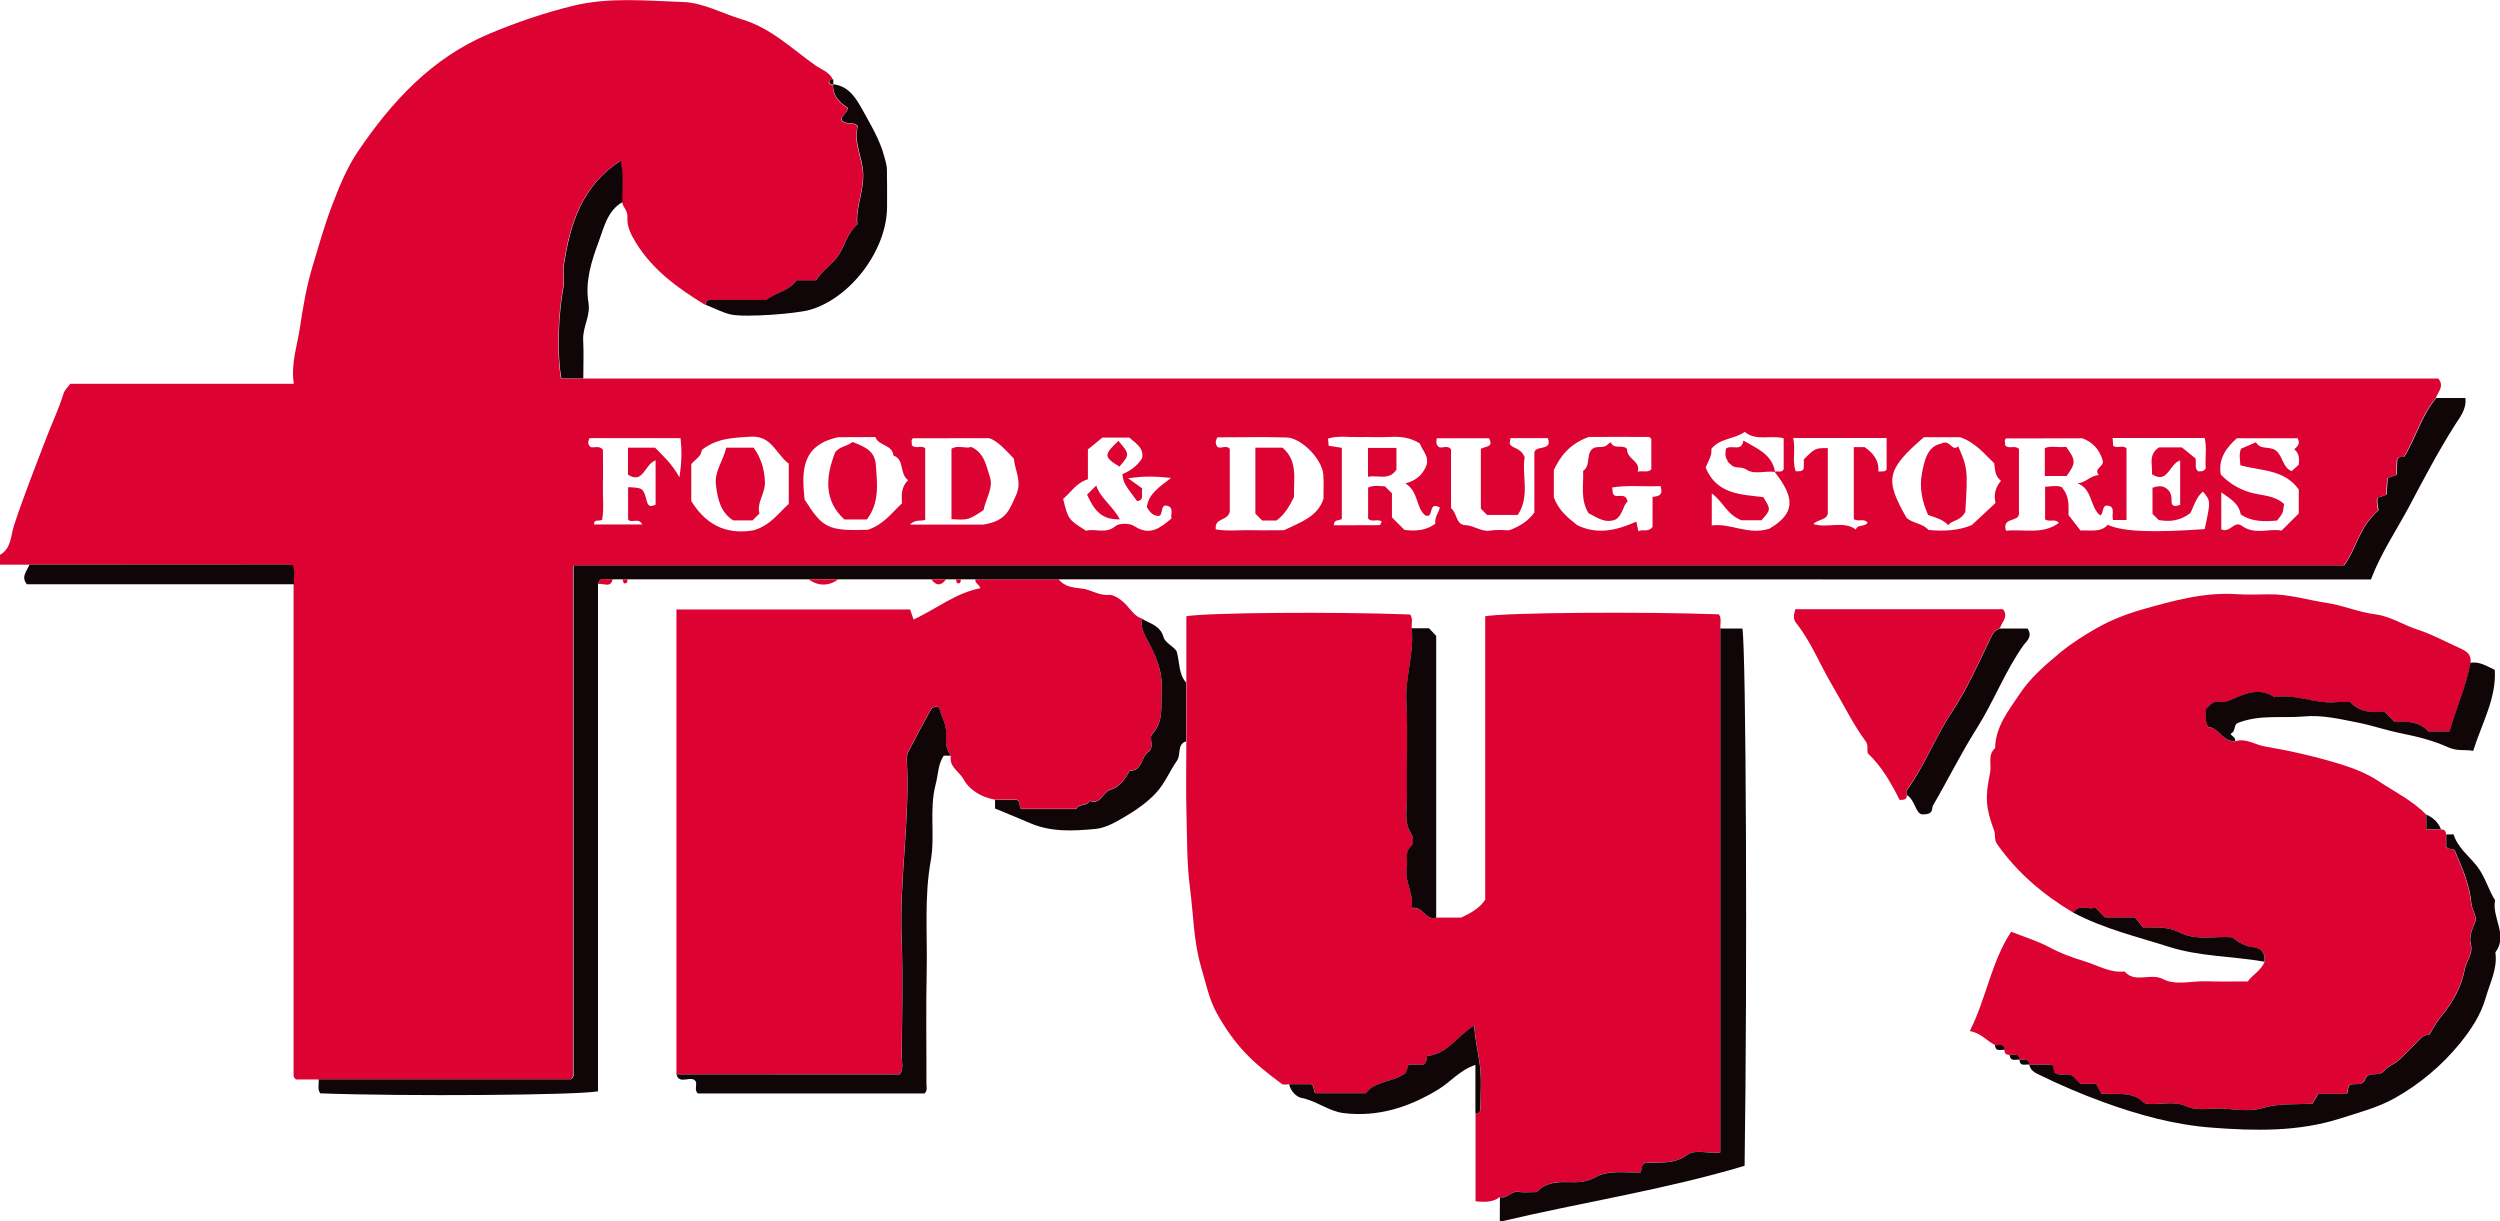 <?xml version="1.0" encoding="utf-8"?>
<!-- Generator: Adobe Illustrator 23.0.1, SVG Export Plug-In . SVG Version: 6.00 Build 0)  -->
<svg version="1.1" id="Layer_1" xmlns="http://www.w3.org/2000/svg" xmlns:xlink="http://www.w3.org/1999/xlink" x="0px" y="0px"
	 viewBox="0 0 183.61 89.71" style="enable-background:new 0 0 183.61 89.71;" xml:space="preserve">
<style type="text/css">
	.st0{fill:#DC0232;}
	.st1{fill:#100607;}
</style>
<g>
	<path class="st0" d="M2.16,41.47c-0.72,0-1.44,0-2.16,0c0-0.24,0-0.48,0-0.72c0.84-0.47,0.79-1.44,1.03-2.16
		c0.73-2.22,1.59-4.38,2.42-6.55c0.4-1.03,0.88-2.04,1.2-3.09c0.1-0.32,0.3-0.48,0.51-0.76c5.4,0,10.84,0,16.42,0
		c-0.23-1.45,0.25-2.79,0.45-4.14c0.22-1.47,0.47-2.97,0.91-4.44c0.45-1.49,0.87-3,1.42-4.45c0.53-1.39,1.1-2.82,1.93-4.04
		c2.48-3.66,5.42-6.86,9.62-8.63c2-0.84,4.04-1.54,6.16-2.06c2.69-0.66,5.42-0.37,8.12-0.28c1.45,0.05,2.86,0.84,4.29,1.27
		c2.16,0.64,3.68,2.17,5.42,3.39c0.43,0.3,1.03,0.48,1.27,1.04c-0.1,0.04-0.27,0.06-0.29,0.12c-0.05,0.22,0.11,0.25,0.29,0.24
		c-0.04,0.85,0.51,1.36,1.09,1.74c-0.05,0.45-0.74,0.68-0.35,1c0.43,0.24,0.75-0.01,1.08,0.33c-0.36,1.17,0.34,2.28,0.39,3.5
		c0.04,1.3-0.57,2.48-0.43,3.72c-0.78,0.64-0.91,1.61-1.43,2.33c-0.46,0.65-1.19,1.07-1.61,1.78c-0.48,0-0.95,0-1.45,0
		c-0.54,0.79-1.53,0.91-2.24,1.44c-1.32,0-2.63,0-3.94,0c-0.24,0-0.49,0.01-0.46,0.36c-2-1.22-3.89-2.57-5.13-4.61
		c-0.34-0.55-0.67-1.19-0.61-1.86c0.04-0.47-0.33-0.71-0.39-1.09c-0.06-0.96,0.11-1.95-0.13-3.04c-2.9,1.88-3.7,4.68-4.17,7.63
		c-0.08,0.52,0.07,1.09-0.03,1.61c-0.38,2.1-0.48,5-0.16,6.75c0.54,0,1.07,0,1.61,0c45.43,0,90.86,0,136.27,0
		c0.47,0.58-0.03,0.98-0.19,1.44c-1.08,1.28-1.49,2.92-2.35,4.32c-0.16,0.02-0.36-0.08-0.51,0.19c-0.02,0.35-0.03,0.75-0.05,1.13
		c-0.26,0.09-0.46,0.17-0.66,0.24c-0.02,0.44-0.05,0.84-0.07,1.22c-0.27,0.09-0.48,0.17-0.67,0.23c-0.07,0.44,0.09,0.87,0.07,0.92
		c-1.45,1.25-1.6,2.85-2.54,4.06c-43.29,0-86.63,0-130.03,0c0,12.53,0,25,0,37.46c0,0.05-0.03,0.11-0.06,0.15
		c-0.03,0.05-0.08,0.08-0.13,0.12c-6.18,0-12.35,0-18.53,0c-0.54,0-1.08,0-1.63,0c-0.03-0.04-0.08-0.08-0.11-0.13
		c-0.03-0.05-0.06-0.1-0.06-0.15c0-12.03,0-24.05,0-36.08c-0.06-0.46,0.12-0.94-0.12-1.44C15.04,41.47,8.6,41.47,2.16,41.47z
		 M130.34,34.66c0.19-0.12,0.47,0.11,0.66-0.18c0-0.74,0-1.5,0-2.29c-0.97-0.26-2.03,0.23-2.86-0.47c-0.78,0.55-1.82,0.45-2.45,1.25
		c0.06,0.51-0.26,0.93-0.42,1.37c0.81,1.98,2.6,1.97,4.23,2.17c0.57,0.91,0.57,0.91-0.13,1.7c-0.61,0-1.21,0-1.47,0
		c-1.1-0.43-1.33-1.36-2.18-1.97c0,0.88,0,1.56,0,2.35c1.39-0.19,2.68,0.74,4.23,0.24C131.9,37.68,131.81,36.54,130.34,34.66z
		 M155.19,38.19c-0.1-0.42,0.09-0.74-0.14-0.97c-0.74-0.35-0.49,0.43-0.79,0.64c-0.79-0.6-0.54-1.94-1.69-2.37
		c0.6-0.01,0.9-0.54,1.57-0.6c-0.4-0.52,0.42-0.6,0.29-1.06c-0.24-0.91-0.87-1.42-1.5-1.64c-2.01,0-3.8,0-5.59,0.01
		c-0.03,0-0.07,0.09-0.1,0.13c0.01,0.12,0.02,0.23,0.03,0.38c0.26,0.3,0.7-0.04,1.01,0.26c0,1.57,0,3.17,0,4.77
		c-0.02,0.63-1.28,0.21-0.95,1.24c1.31-0.14,2.67,0.31,3.88-0.57c-0.26-0.36-0.69-0.03-1.01-0.27c0-0.79,0-1.59,0-2.39
		c0.48-0.03,0.89-0.12,1.22,0.03c0.64,0.71,0.48,1.56,0.5,2.05c0.41,0.53,0.67,0.86,0.88,1.13c0.79-0.03,1.52,0.15,2-0.42
		c1.09,0.51,3.24,0.59,7.12,0.32c0.45-2.07,0.45-2.07-0.13-2.76c-0.54,0.46-0.68,1.16-0.93,1.59c-0.81,0.61-1.59,0.63-2.32,0.5
		c-0.2-0.2-0.33-0.33-0.45-0.45c0-0.65,0-1.29,0-1.92c0.38-0.12,0.69-0.19,1.02,0.05c0.33,0.25,0.39,0.55,0.38,0.93
		c-0.01,0.46,0.31,0.38,0.63,0.28c0-1.05,0-2.09,0-3.27c-0.81,0.27-0.91,1.77-2.07,1.02c0.06-0.66-0.3-1.42,0.51-1.97
		c0.59,0,1.23,0,1.69,0c0.44,0.35,0.76,0.62,1,0.81c0.08,0.39-0.11,0.72,0.2,0.95c0.16-0.03,0.36,0.08,0.55-0.23
		c-0.07-0.69,0.1-1.5-0.08-2.22c-2.33,0-4.53,0-6.76,0c0.02,0.23,0.03,0.4,0.04,0.58c0.32,0.21,0.75-0.1,0.98,0.19
		c0,1.77,0,3.49,0,5.25C155.85,38.19,155.57,38.19,155.19,38.19z M103.22,35.5c0.8-0.2,1.23-0.64,1.49-1.19
		c0.35-0.74-0.26-1.21-0.43-1.74c-0.69-0.44-1.42-0.52-2.18-0.48c-0.77,0.04-1.55-0.01-2.33,0.01c-0.74,0.02-1.5-0.12-2.23,0.11
		c0.02,0.23,0.03,0.34,0.04,0.53c0.31,0.05,0.64,0.1,0.97,0.15c0,1.79,0,3.55,0,5.22c-0.25,0.18-0.56-0.02-0.59,0.47
		c1.13,0,2.25,0,3.37-0.01c0.05,0,0.09-0.15,0.15-0.27c-0.31-0.23-0.74,0.1-1-0.22c0-0.76,0-1.52,0-2.27
		c0.43-0.2,0.84-0.1,1.24-0.09c0.17,0.17,0.34,0.34,0.51,0.51c0,0.59,0,1.19,0,1.77c0.31,0.31,0.6,0.6,0.92,0.92
		c0.78,0.09,1.57,0.07,2.27-0.46c-0.08-0.46,0.27-0.86,0.33-1.19c-0.92-0.49-0.39,0.82-1.06,0.59
		C103.96,37.29,104.22,36.13,103.22,35.5z M97.2,36.64c0-0.59,0.03-1.19-0.01-1.78c-0.08-1.13-1.59-2.7-2.71-2.73
		c-1.72-0.05-3.43-0.01-5.07-0.01c-0.16,0.29-0.16,0.45,0,0.7c0.22,0.18,0.65-0.17,0.91,0.15c0,1.6,0,3.2,0,4.59
		c-0.16,0.75-1.13,0.43-1.03,1.32c0.84,0.15,1.72,0.04,2.59,0.06c0.89,0.02,1.78,0,2.43,0C95.58,38.33,96.77,37.94,97.2,36.64z
		 M83.88,33.66c0.16-0.81-0.51-1.11-0.93-1.52c-0.74,0-1.46,0-1.99,0c-0.43,0.36-0.76,0.62-1.06,0.87c0,0.77,0,1.48,0,2.19
		c-0.85,0.25-1.26,0.98-1.82,1.44c0.38,1.52,0.38,1.52,1.69,2.34c0.66-0.19,1.43,0.27,2.16-0.34c0.28-0.24,1.05-0.22,1.38,0
		c1.17,0.77,1.92,0.1,2.73-0.56c-0.07-0.31,0.12-0.62-0.12-0.85c-0.82-0.46-0.4,0.74-0.89,0.66c-0.45-0.04-0.61-0.36-0.8-0.64
		c0.11-0.96,0.87-1.45,1.78-2.15c-1.17-0.12-2.01-0.15-3.15,0.03c0.51,0.37,0.8,0.57,1.04,0.75c-0.12,0.39,0.19,0.86-0.39,0.92
		c-0.97-1.3-0.97-1.3-1.08-1.98C83.04,34.58,83.53,34.2,83.88,33.66z M66.82,38.53c2.15,0,4.11,0,5.38,0
		c1.77-0.26,1.95-1.18,2.39-2.08c0.52-1.08-0.05-1.86-0.13-2.77c-0.6-0.62-1.17-1.29-1.81-1.5c-2.01,0-3.8,0-5.59,0.01
		c-0.04,0-0.07,0.09-0.11,0.13c0.01,0.12,0.01,0.23,0.02,0.38c0.26,0.3,0.69-0.03,0.98,0.22c0,1.77,0,3.53,0,5.26
		C67.6,38.31,67.28,38.1,66.82,38.53z M114.12,36.52c0.37,1.02,1.08,1.53,1.72,2.05c1.51,0.74,2.95,0.36,4.34-0.26
		c0.05,0.25,0.09,0.41,0.15,0.71c0.33-0.2,0.69,0.12,1.04-0.32c0-0.69,0-1.45,0-2.2c0.41-0.07,0.81-0.08,0.59-0.8
		c-1.14,0.06-2.34-0.09-3.55,0.1c0.02,0.25,0.04,0.37,0.04,0.42c0.12,0.28,0.32,0.2,0.49,0.2c0.23,0.01,0.48-0.06,0.6,0.4
		c-0.35,0.32-0.35,0.96-0.85,1.32c-0.8,0.35-1.41-0.15-2.02-0.45c-0.62-1-0.35-2.07-0.4-3.11c0.5-0.34,0.28-0.95,0.52-1.41
		c0.3-0.57,0.91-0.16,1.25-0.5c0.07-0.07,0.17-0.12,0.26-0.19c0.23,0.58,0.9,0.12,1.2,0.5c-0.03,0.76,1.02,0.87,0.78,1.66
		c0.41-0.09,0.73,0.1,1-0.17c0-0.74,0-1.51,0-2.24c-0.08-0.07-0.12-0.13-0.17-0.14c-1.56-0.01-3.11,0-4.42,0
		c-1.36,0.49-2.07,1.36-2.57,2.43C114.12,35.2,114.12,35.86,114.12,36.52z M143.96,32.11c-0.75,0-1.7,0-2.66,0
		c-2.8,2.42-2.87,3.12-1.27,5.93c0.47,0.41,1.18,0.39,1.6,0.88c1.18,0.12,2.31,0.03,3.19-0.36c0.68-0.63,1.21-1.12,1.74-1.62
		c-0.15-0.62,0-1.16,0.4-1.63c-0.48-0.37-0.42-0.86-0.5-1.29C145.73,33.33,145.12,32.52,143.96,32.11z M50.77,36.8
		c1.24,2.02,2.91,2.45,4.61,2.14c1.28-0.4,1.85-1.33,2.55-1.93c0-1.08,0-2.03,0-2.96c-0.93-0.68-1.24-2.07-2.79-1.98
		c-1.28,0.08-2.51,0.11-3.6,0.98c-0.01,0.44-0.46,0.68-0.77,1.03C50.77,35.02,50.77,35.98,50.77,36.8z M61.56,32.11
		c-2.73,0.59-2.68,2.52-2.47,4.57c1.34,2.13,1.74,2.32,4.65,2.23c1.16-0.39,1.74-1.23,2.51-1.95c-0.05-0.59-0.06-1.22,0.45-1.69
		c-0.68-0.51-0.24-1.52-1.08-1.81c-0.09-0.83-1.11-0.71-1.33-1.36C63.35,32.11,62.45,32.11,61.56,32.11z M111.98,33.58
		c-0.24,1.28,0.42,2.86-0.51,4.24c-0.77,0-1.54,0-2.25,0c-0.17-0.17-0.3-0.3-0.46-0.46c0-1.45,0-2.93,0-4.39
		c0.3-0.21,0.97-0.09,0.6-0.78c-1.28,0-2.56,0-3.84,0c-0.02,0.25-0.09,0.43,0.15,0.63c0.21,0.16,0.65-0.18,0.9,0.19
		c0,1.44,0,2.88,0,4.32c0.46,0.33,0.33,1.22,1.06,1.24c0.64,0.02,1.15,0.51,1.83,0.4c0.52-0.09,1.07-0.02,1.37-0.02
		c0.87-0.32,1.43-0.72,1.86-1.31c0-1.42,0-2.86,0-4.29c-0.08-0.75,1.38-0.13,0.99-1.17c-0.91,0-1.84,0-2.75,0
		c-0.02,0.18-0.04,0.3-0.05,0.41C111.08,32.98,111.65,32.83,111.98,33.58z M163.14,36.16c0,1.13,0,1.94,0,2.72
		c0.63,0.3,0.96-0.67,1.5-0.27c0.98,0.72,2.03,0.17,2.93,0.36c0.5-0.5,0.88-0.88,1.26-1.26c0-0.6,0-1.2,0-1.76
		c-1.07-1.5-2.8-1.36-4.29-1.78c-0.02-0.43-0.12-0.84,0.06-1.22c0.37-0.16,0.73-0.31,1.09-0.47c0.33,0.63,1.07,0.21,1.54,0.68
		c0.45,0.45,0.45,1.2,1.08,1.44c0.19-0.17,0.36-0.33,0.52-0.47c0.05-0.45,0.04-0.84-0.33-1.13c0.22-0.21,0.47-0.4,0.25-0.81
		c-1.44,0-2.92,0-4.47,0c-0.73,0.66-1.38,1.46-1.18,2.66c0.59,0.61,1.26,1.04,2.14,1.31c0.83,0.25,1.81,0.19,2.51,0.86
		c-0.08,0.67-0.08,0.67-0.51,1.21c-0.93,0.08-1.85,0.11-2.67-0.45C164.45,37.06,163.95,36.71,163.14,36.16z M48.11,32.88
		c0.56,0.59,1.2,1.11,1.79,2.18c0.19-1.26,0.17-2.1,0.08-2.88c-2.32,0-4.52,0-6.68,0c-0.15,0.29-0.12,0.5,0.09,0.66
		c0.28,0.06,0.6-0.13,0.89,0.18c0,0.84,0.02,1.73,0,2.62c-0.02,0.87,0.09,1.75-0.06,2.55c-0.3,0.1-0.61-0.07-0.59,0.33
		c1.18,0,2.34,0,3.54,0c-0.26-0.55-0.84-0.04-1.04-0.38c0-0.84,0-1.6,0-2.36c1.1,0.05,1.11,0.05,1.38,1.05
		c0.11,0.43,0.35,0.36,0.64,0.24c0-1.06,0-2.1,0-3.26c-0.81,0.27-0.9,1.79-2.03,1.05c0-0.65,0-1.29,0-1.98
		C46.81,32.88,47.45,32.88,48.11,32.88z M134.24,37.72c-0.11,0.51-0.73,0.4-1.06,0.77c1.08,0.33,2.19-0.28,3.12,0.4
		c0.13-0.41,0.66-0.16,0.86-0.5c-0.26-0.36-0.69-0.03-1.01-0.27c0-1.74,0-3.5,0-5.28c0.3,0,0.54,0,0.8,0c0.6,0.42,1.08,0.97,1,1.79
		c0.31-0.02,0.5,0.04,0.61-0.15c0-0.77,0-1.53,0-2.31c-2.28,0-4.52,0-6.86,0c0.19,0.86-0.09,1.68,0.18,2.44
		c0.29,0.01,0.47,0.02,0.58-0.16c0.01-0.05,0.02-0.11,0.02-0.17c0-0.18,0-0.36,0-0.54c0.83-0.83,0.83-0.83,1.76-0.83
		C134.24,34.52,134.24,36.12,134.24,37.72z"/>
	<path class="st0" d="M105.48,67.39c0.66,0,1.32,0,1.84,0c0.73-0.35,1.34-0.68,1.76-1.31c0-6.92,0-13.87,0-20.82
		c1.5-0.27,11.53-0.35,17.16-0.14c0.23,0.32,0.07,0.68,0.12,1.03c0,12.84,0,25.67,0,38.47c-0.93,0.15-1.81-0.25-2.43,0.19
		c-0.96,0.69-1.97,0.54-3,0.58c-0.1,0-0.2,0.09-0.29,0.14c-0.04,0.17-0.07,0.33-0.12,0.56c-1.15,0.06-2.36-0.21-3.4,0.39
		c-0.66,0.38-1.33,0.36-2.01,0.33c-0.83-0.03-1.61,0.06-2.24,0.73c-0.46,0-0.94,0.04-1.41-0.01c-0.5-0.06-0.78,0.55-1.29,0.37
		c-0.48,0.39-1.04,0.4-1.8,0.33c0-2.13,0-4.29,0-6.45c0.23,0.04,0.35-0.1,0.35-0.28c0.01-1.08,0.11-2.17-0.02-3.23
		c-0.12-0.98-0.38-1.96-0.41-2.96c-1.26,0.74-1.94,2.12-3.47,2.24c-0.07,0.24,0.01,0.51-0.29,0.64c-0.33,0-0.68,0-1.07,0
		c-0.07,0.21-0.15,0.41-0.21,0.61c-0.91,0.68-2.22,0.55-2.93,1.49c-1.28,0-2.52,0-3.72,0c-0.16-0.24-0.03-0.53-0.3-0.66
		c-0.53,0-1.07,0-1.61,0c-0.18,0-0.41,0.07-0.53-0.01c-2.24-1.64-3.46-2.84-4.77-5.16c-0.59-1.04-0.83-2.28-1.18-3.45
		c-0.55-1.89-0.56-3.85-0.81-5.78c-0.24-1.82-0.21-3.61-0.26-5.42c-0.05-1.79-0.01-3.58-0.01-5.38c0-1.44,0-2.88,0-4.32
		c0-1.62,0-3.24,0-4.85c1.51-0.27,10.98-0.34,16.44-0.13c0.23,0.32,0.07,0.68,0.12,1.03c0.19,1.82-0.49,3.57-0.39,5.41
		c0.13,2.32,0.01,4.66,0.04,6.98c0.01,0.91-0.25,1.86,0.33,2.73c0.14,0.21,0.15,0.72,0,0.86c-0.55,0.5-0.24,1.11-0.34,1.67
		c-0.18,1.01,0.55,1.85,0.35,2.9C104.54,66.52,104.69,67.66,105.48,67.39z"/>
	<path class="st0" d="M146.52,76.75c-0.61-0.3-1.03-0.89-1.85-1.02c1.23-2.45,1.57-5.08,3.04-7.3c0.98,0.39,1.94,0.68,2.8,1.14
		c0.84,0.45,1.72,0.77,2.61,1.04c0.96,0.29,1.86,0.86,2.92,0.74c0.78,0.9,1.88,0.07,2.82,0.56c0.92,0.48,2.09,0.13,3.15,0.16
		c1.01,0.03,2.03,0.01,3.07,0.01c0.37-0.5,0.99-0.81,1.24-1.44c0.08-0.64-0.24-1.01-0.84-1.07c-0.6-0.06-1.06-0.35-1.51-0.72
		c-1.3-0.12-2.67,0.27-3.93-0.38c-0.82-0.43-1.68-0.34-2.64-0.35c-0.17-0.22-0.4-0.49-0.59-0.73c-0.79,0-1.5,0-2.19,0
		c-0.22-0.22-0.43-0.43-0.73-0.73c-0.47,0.23-1.15-0.35-1.6,0.38c-2.21-1.31-4.12-2.93-5.61-5.04c-0.24-0.34-0.1-0.66-0.22-0.99
		c-0.65-1.74-0.66-2.5-0.3-4.25c0.12-0.61-0.2-1.3,0.37-1.82c0.03-1.57,0.96-2.71,1.78-3.94c0.82-1.24,1.88-2.14,3.01-3.08
		c0.85-0.7,1.76-1.27,2.69-1.8c1.05-0.6,2.21-1.04,3.37-1.37c2.25-0.64,4.52-1.27,6.91-1.11c0.77,0.05,1.56,0.02,2.33,0.01
		c1.45-0.03,2.81,0.41,4.21,0.62c1.25,0.18,2.39,0.7,3.63,0.85c1.09,0.14,2.06,0.79,3.12,1.13c1.01,0.32,2.02,0.88,3.03,1.33
		c0.55,0.25,0.91,0.46,0.84,1.11c-0.33,1.75-1.06,3.37-1.54,5.04c-0.58,0-1.05,0-1.53,0c-0.7-0.76-1.63-0.75-2.51-0.71
		c-0.26-0.26-0.47-0.47-0.75-0.75c-0.86,0.1-1.78,0.08-2.49-0.7c-0.35,0-0.71-0.03-1.06,0.01c-1.53,0.15-2.97-0.63-4.51-0.37
		c-1.19-0.77-2.26-0.21-3.35,0.26c-0.2,0.09-0.46,0.12-0.67,0.08c-0.51-0.09-0.74,0.27-1.03,0.55c0.05,0.4-0.12,0.82,0.18,1.31
		c0.77,0.01,1.05,1.1,1.98,1.03c0.78-0.25,1.44,0.26,2.16,0.38c1.97,0.34,3.91,0.78,5.83,1.39c0.91,0.29,1.8,0.68,2.53,1.16
		c1.19,0.79,2.5,1.43,3.51,2.47c0,0.33,0,0.66,0,1.08c0.42,0,0.75,0,1.08,0c0.25-0.01,0.37,0.11,0.36,0.36c0,0.3,0,0.6,0,0.89
		c0.13,0.26,0.43,0.13,0.61,0.26c0.56,1.29,1.11,2.55,1.25,3.99c0.04,0.38,0.42,0.87,0.27,1.28c-0.19,0.55-0.48,1.08-0.32,1.65
		c0.19,0.7-0.32,1.2-0.44,1.82c-0.23,1.23-0.86,2.41-1.66,3.38c-0.38,0.46-0.66,0.93-0.93,1.43c-0.54,0.01-0.79,0.45-1.12,0.76
		c-0.39,0.37-0.74,0.78-1.15,1.13c-0.34,0.29-0.83,0.45-1.09,0.79c-0.38,0.48-1.12-0.05-1.38,0.62c-0.22,0.58-0.88,0.17-1.2,0.48
		c-0.04,0.19-0.07,0.36-0.12,0.58c-0.67,0-1.31,0-2.12,0c-0.14,0.24-0.32,0.55-0.42,0.71c-1.36,0.09-2.5-0.03-3.67,0.33
		c-0.88,0.27-1.9,0.11-2.86,0.04c-0.93-0.07-1.86,0.23-2.79-0.19c-0.88-0.4-1.87-0.07-2.81-0.16c-0.11-0.01-0.24-0.05-0.31-0.12
		c-0.8-0.8-1.83-0.56-3.07-0.62c-0.08-0.15-0.25-0.47-0.39-0.73c-0.48,0-0.83,0-1.14,0c-0.32-0.25-0.47-0.6-0.85-0.69
		c-0.34-0.04-0.71,0.1-1.05-0.12c-0.11-0.18,0.01-0.47-0.25-0.6c-0.53,0-1.07,0-1.61,0c-0.03-0.54-0.45-0.31-0.72-0.36
		c-0.03-0.54-0.45-0.31-0.72-0.36c-0.25,0.01-0.37-0.11-0.36-0.36C147.21,76.57,146.79,76.81,146.52,76.75z"/>
	<path class="st0" d="M49.68,78.91c0-11.37,0-22.74,0-34.15c5.76,0,11.44,0,17.16,0c0.06,0.16,0.13,0.37,0.26,0.74
		c1.65-0.77,3.1-1.95,4.9-2.3c-0.09-0.31-0.42-0.36-0.36-0.65c2.04,0,4.08,0,6.12,0c0.43,0.57,1.13,0.61,1.72,0.68
		c0.67,0.08,1.23,0.53,1.97,0.46c0.35-0.03,0.9,0.34,1.26,0.73c0.35,0.37,0.63,0.85,1.16,1.01c-0.13,0.68,0.22,1.22,0.51,1.76
		c0.6,1.12,1.02,2.27,0.94,3.57c-0.07,1.09,0.17,2.2-0.7,3.14c-0.27,0.29,0.2,0.97-0.28,1.3c-0.55,0.38-0.41,1.42-1.37,1.38
		c-0.3,0.6-0.79,1.23-1.34,1.37c-0.65,0.17-0.78,1.18-1.6,0.85c-0.19,0.43-0.82,0.18-0.98,0.6c-1.38,0-2.74,0-4.07,0
		c-0.15-0.24-0.03-0.53-0.29-0.67c-0.53,0-1.07,0-1.61,0c-1-0.17-1.88-0.7-2.32-1.51c-0.31-0.56-1.09-0.91-0.92-1.73
		c-0.36-0.43-0.4-0.94-0.36-1.47c0.07-0.81-0.38-1.45-0.52-2.08c-0.41-0.11-0.54,0.06-0.62,0.2c-0.56,1.02-1.12,2.05-1.65,3.09
		c-0.1,0.19-0.1,0.45-0.09,0.68c0.22,4.34-0.55,8.64-0.39,12.99c0.11,2.87,0.03,5.76,0.01,8.64c0,0.45,0.18,0.94-0.16,1.36
		C60.59,78.91,55.14,78.91,49.68,78.91z"/>
	<path class="st1" d="M77.76,42.55c-2.04,0-4.08,0-6.12,0c-0.36,0-0.72,0-1.08,0c-0.12,0-0.24,0-0.36,0c-0.24,0-0.48,0-0.72,0
		c-0.36,0-0.72,0-1.08,0c-2.28,0-4.56,0-6.84,0c-0.72,0-1.44,0-2.16,0c-4.44,0-8.88,0-13.32,0c-0.12,0-0.24,0-0.36,0
		c-0.24,0-0.48,0-0.72,0c-0.35,0.14-0.91-0.33-1.08,0.36c0,12.41,0,24.83,0,37.24c-1.48,0.29-14.2,0.38-20.4,0.15
		c-0.23-0.32-0.07-0.69-0.12-1.03c6.18,0,12.35,0,18.53,0c0.04-0.04,0.09-0.07,0.13-0.12c0.03-0.04,0.06-0.1,0.06-0.15
		c0-12.47,0-24.93,0-37.46c43.39,0,86.74,0,130.03,0c0.93-1.21,1.08-2.81,2.54-4.06c0.03-0.05-0.14-0.47-0.07-0.92
		c0.19-0.07,0.4-0.14,0.67-0.23c0.02-0.38,0.04-0.78,0.07-1.22c0.2-0.07,0.4-0.15,0.66-0.24c0.02-0.38,0.03-0.79,0.05-1.13
		c0.15-0.26,0.35-0.16,0.51-0.19c0.86-1.4,1.27-3.04,2.35-4.32c0.7,0,1.41,0,2.14,0c0.09,0.86-0.43,1.44-0.74,1.94
		c-1.23,1.94-2.3,3.96-3.37,5.99c-0.94,1.77-2.08,3.43-2.83,5.4C142.01,42.55,109.89,42.55,77.76,42.55z"/>
	<path class="st0" d="M140.04,58.39c0.03,0.36-0.22,0.35-0.52,0.36c-0.63-1.24-1.32-2.47-2.34-3.42c-0.08-0.32,0.06-0.6-0.16-0.89
		c-0.93-1.26-1.61-2.68-2.41-4.03c-0.92-1.54-1.57-3.23-2.69-4.65c-0.26-0.33-0.17-0.64-0.06-1.02c5.07,0,10.15,0,15.24,0
		c0.44,0.53-0.07,0.94-0.22,1.4c-0.42,0.13-0.56,0.44-0.75,0.83c-0.85,1.79-1.68,3.64-2.76,5.27c-1.23,1.87-2.02,3.98-3.33,5.78
		C139.99,58.12,140.04,58.27,140.04,58.39z"/>
	<path class="st1" d="M110.16,87.91c0.51,0.18,0.79-0.43,1.29-0.37c0.47,0.05,0.95,0.01,1.41,0.01c0.62-0.67,1.4-0.75,2.24-0.73
		c0.69,0.02,1.35,0.04,2.01-0.33c1.05-0.6,2.26-0.33,3.4-0.39c0.05-0.23,0.09-0.4,0.12-0.56c0.09-0.05,0.19-0.14,0.29-0.14
		c1.03-0.04,2.04,0.11,3-0.58c0.62-0.45,1.5-0.05,2.43-0.19c0-12.8,0-25.63,0-38.47c0.54,0,1.08,0,1.62,0
		c0.27,1.59,0.37,25.34,0.16,39.46c-5.85,1.76-11.91,2.67-17.98,4.11C110.16,89.08,110.16,88.5,110.16,87.91z"/>
	<path class="st1" d="M149.04,78.19c0.54,0,1.08,0,1.61,0c0.26,0.13,0.14,0.42,0.25,0.6c0.34,0.22,0.7,0.08,1.05,0.12
		c0.38,0.08,0.53,0.44,0.85,0.69c0.31,0,0.66,0,1.14,0c0.14,0.26,0.31,0.58,0.39,0.73c1.24,0.06,2.27-0.18,3.07,0.62
		c0.07,0.07,0.2,0.11,0.31,0.12c0.94,0.09,1.93-0.24,2.81,0.16c0.93,0.42,1.86,0.12,2.79,0.19c0.95,0.07,1.98,0.23,2.86-0.04
		c1.17-0.36,2.31-0.24,3.67-0.33c0.1-0.16,0.28-0.47,0.42-0.71c0.81,0,1.45,0,2.12,0c0.05-0.22,0.08-0.38,0.12-0.58
		c0.32-0.31,0.98,0.1,1.2-0.48c0.25-0.67,1-0.14,1.38-0.62c0.27-0.34,0.75-0.49,1.09-0.79c0.41-0.35,0.76-0.76,1.15-1.13
		c0.33-0.31,0.58-0.76,1.12-0.76c0.27-0.5,0.55-0.97,0.93-1.43c0.8-0.96,1.43-2.15,1.66-3.38c0.11-0.61,0.63-1.12,0.44-1.82
		c-0.16-0.58,0.12-1.11,0.32-1.65c0.15-0.41-0.24-0.9-0.27-1.28c-0.13-1.44-0.69-2.71-1.25-3.99c-0.18-0.13-0.48,0-0.61-0.26
		c0-0.29,0-0.59,0-0.89c0.18,0,0.36,0,0.54,0c0.3,0.97,1.12,1.58,1.71,2.32c0.62,0.79,0.83,1.72,1.34,2.52
		c-0.26,1.28,0.98,2.55,0.02,3.83c0.17,1.19-0.39,2.21-0.7,3.3c-0.36,1.28-1.08,2.36-1.88,3.35c-1.33,1.64-2.96,3.01-4.79,4.04
		c-1.24,0.7-2.67,1.07-4.04,1.51c-3.07,0.98-6.26,0.91-9.39,0.67c-2.73-0.2-5.4-0.93-8-1.88c-1.62-0.59-3.19-1.26-4.73-2.02
		C149.39,78.76,149.11,78.58,149.04,78.19z"/>
	<path class="st1" d="M49.68,78.91c5.46,0,10.91,0,16.39,0c0.33-0.41,0.15-0.91,0.16-1.36c0.02-2.88,0.1-5.76-0.01-8.64
		c-0.16-4.34,0.61-8.65,0.39-12.99c-0.01-0.23-0.01-0.49,0.09-0.68c0.53-1.04,1.09-2.07,1.65-3.09c0.08-0.14,0.21-0.3,0.62-0.2
		c0.14,0.63,0.59,1.27,0.52,2.08c-0.04,0.53-0.01,1.04,0.36,1.47c-0.18,0-0.36,0-0.54,0c-0.43,0.64-0.4,1.4-0.59,2.1
		c-0.49,1.87-0.03,3.78-0.36,5.6c-0.49,2.71-0.24,5.42-0.3,8.13c-0.06,2.75-0.01,5.51-0.02,8.27c0,0.22,0.1,0.48-0.14,0.71
		c-5.52,0-11.08,0-16.64,0c-0.28-0.24-0.07-0.56-0.15-0.86C50.8,78.89,49.91,79.74,49.68,78.91z"/>
	<path class="st1" d="M105.48,67.39c-0.79,0.27-0.94-0.87-1.81-0.7c0.2-1.04-0.53-1.89-0.35-2.9c0.1-0.55-0.22-1.16,0.34-1.67
		c0.15-0.13,0.14-0.65,0-0.86c-0.58-0.87-0.31-1.82-0.33-2.73c-0.04-2.33,0.08-4.66-0.04-6.98c-0.1-1.83,0.59-3.58,0.39-5.41
		c0.42,0,0.83,0,1.27,0c0.16,0.17,0.32,0.34,0.53,0.56C105.48,53.57,105.48,60.48,105.48,67.39z"/>
	<path class="st1" d="M51.84,22.39c-0.03-0.35,0.22-0.36,0.46-0.36c1.31,0,2.62,0,3.94,0c0.71-0.53,1.7-0.65,2.24-1.44
		c0.5,0,0.97,0,1.45,0c0.42-0.7,1.15-1.13,1.61-1.78c0.51-0.72,0.65-1.68,1.43-2.33c-0.13-1.24,0.48-2.41,0.43-3.72
		c-0.04-1.22-0.74-2.34-0.39-3.5c-0.33-0.34-0.65-0.09-1.08-0.33c-0.38-0.32,0.3-0.55,0.35-1c-0.59-0.39-1.14-0.89-1.09-1.74
		c1.14,0.12,1.67,1.01,2.14,1.85c0.61,1.11,1.28,2.2,1.62,3.47c0.09,0.33,0.19,0.65,0.19,0.99c0.02,0.9,0.01,1.8,0.01,2.7
		c-0.01,3.16-2.67,6.7-5.68,7.56c-1,0.28-4.7,0.57-5.78,0.34C53.06,22.96,52.46,22.63,51.84,22.39z"/>
	<path class="st1" d="M73.08,58.75c0.54,0,1.08,0,1.61,0c0.26,0.14,0.14,0.43,0.29,0.67c1.33,0,2.7,0,4.07,0
		c0.16-0.42,0.79-0.17,0.98-0.6c0.83,0.33,0.95-0.69,1.6-0.85c0.54-0.14,1.03-0.76,1.34-1.37c0.96,0.04,0.82-1.01,1.37-1.38
		c0.49-0.34,0.02-1.01,0.28-1.3c0.87-0.94,0.63-2.06,0.7-3.14c0.09-1.31-0.34-2.45-0.94-3.57c-0.29-0.55-0.64-1.09-0.51-1.76
		c0.6,0.36,1.35,0.48,1.59,1.36c0.11,0.38,0.67,0.63,0.95,1c0.24,0.79,0.13,1.67,0.7,2.32c0,1.44,0,2.88,0,4.32
		c-0.69,0.23-0.35,0.96-0.67,1.42c-0.54,0.77-0.9,1.69-1.55,2.38c-0.58,0.62-1.29,1.14-2.02,1.58c-0.75,0.45-1.58,0.97-2.41,1.05
		c-1.6,0.15-3.25,0.25-4.81-0.43c-0.86-0.37-1.73-0.72-2.57-1.07C73.08,59.11,73.08,58.93,73.08,58.75z"/>
	<path class="st1" d="M164.16,54.43c-0.93,0.07-1.21-1.01-1.98-1.03c-0.3-0.49-0.13-0.91-0.18-1.31c0.29-0.28,0.52-0.64,1.03-0.55
		c0.21,0.04,0.47,0,0.67-0.08c1.09-0.47,2.17-1.04,3.35-0.26c1.53-0.27,2.98,0.51,4.51,0.37c0.35-0.03,0.71-0.01,1.06-0.01
		c0.71,0.78,1.63,0.79,2.49,0.7c0.28,0.28,0.49,0.49,0.75,0.75c0.88-0.04,1.81-0.05,2.51,0.71c0.47,0,0.95,0,1.53,0
		c0.48-1.67,1.21-3.29,1.54-5.04c0.67-0.12,1.2,0.25,1.79,0.52c0.12,2.09-0.94,3.89-1.59,5.95c-0.55-0.13-1.13,0.06-1.87-0.28
		c-1.04-0.47-2.2-0.77-3.36-1c-1.08-0.21-2.17-0.59-3.24-0.8c-1.28-0.25-2.6-0.58-3.97-0.45c-1.62,0.14-3.28-0.16-4.87,0.49
		c-0.29,0.13-0.11,0.63-0.51,0.78C163.89,54.08,164.22,54.14,164.16,54.43z"/>
	<path class="st1" d="M140.04,58.39c0-0.12-0.05-0.27,0.01-0.35c1.31-1.81,2.09-3.91,3.33-5.78c1.08-1.64,1.91-3.48,2.76-5.27
		c0.19-0.4,0.33-0.71,0.75-0.83c0.7,0,1.41,0,2.02,0c0.41,0.61-0.11,0.97-0.26,1.18c-1.38,1.92-2.2,4.15-3.46,6.14
		c-1.16,1.83-2.12,3.79-3.22,5.67c-0.13,0.23,0.1,0.68-0.8,0.66C140.68,59.76,140.66,58.75,140.04,58.39z"/>
	<path class="st1" d="M42.84,27.79c-0.54,0-1.07,0-1.61,0c-0.32-1.76-0.23-4.65,0.16-6.75c0.09-0.52-0.06-1.08,0.03-1.61
		c0.47-2.96,1.27-5.75,4.17-7.63c0.25,1.09,0.08,2.07,0.13,3.04c-1.12,0.64-1.36,1.87-1.75,2.91c-0.53,1.42-1.01,2.93-0.75,4.49
		c0.16,0.96-0.43,1.77-0.39,2.71C42.88,25.89,42.84,26.84,42.84,27.79z"/>
	<path class="st1" d="M2.16,41.47c6.44,0,12.88,0,19.32,0c0.24,0.5,0.05,0.98,0.12,1.44c-6.55,0-13.11,0-19.63,0
		C1.51,42.33,2,41.93,2.16,41.47z"/>
	<path class="st1" d="M94.68,79.63c0.54,0,1.08,0,1.61,0c0.27,0.13,0.14,0.42,0.3,0.66c1.2,0,2.44,0,3.72,0
		c0.7-0.94,2.02-0.8,2.93-1.49c0.07-0.19,0.14-0.4,0.21-0.61c0.39,0,0.75,0,1.07,0c0.3-0.13,0.22-0.4,0.29-0.64
		c1.52-0.12,2.21-1.5,3.47-2.24c0.03,1,0.29,1.98,0.41,2.96c0.13,1.06,0.04,2.15,0.02,3.23c0,0.19-0.13,0.32-0.35,0.28
		c0-1.18,0-2.36,0-3.57c-1.14,0.38-1.82,1.25-2.72,1.8c-2.15,1.31-4.44,2.05-6.96,1.74c-1.09-0.13-2-0.91-3.11-1.12
		C95.25,80.58,94.78,80.15,94.68,79.63z"/>
	<path class="st1" d="M152.28,67.03c0.45-0.72,1.13-0.15,1.6-0.38c0.29,0.29,0.5,0.5,0.73,0.73c0.7,0,1.41,0,2.19,0
		c0.2,0.24,0.42,0.51,0.59,0.73c0.96,0.02,1.82-0.07,2.64,0.35c1.25,0.66,2.63,0.27,3.93,0.38c0.45,0.37,0.91,0.66,1.51,0.72
		c0.61,0.06,0.92,0.43,0.84,1.07c-2.34-0.41-4.77-0.37-7.04-1.1C156.92,68.78,154.49,68.21,152.28,67.03z"/>
	<path class="st0" d="M59.4,42.55c0.72,0,1.44,0,2.16,0C60.89,43.06,60.07,43.06,59.4,42.55z"/>
	<path class="st1" d="M179.28,60.91c-0.33,0-0.66,0-1.08,0c0-0.42,0-0.75,0-1.08C178.71,60.04,179.07,60.4,179.28,60.91z"/>
	<path class="st0" d="M68.4,42.55c0.36,0,0.72,0,1.08,0C69.12,43.04,68.76,43.04,68.4,42.55z"/>
	<path class="st0" d="M43.92,42.91c0.17-0.69,0.73-0.22,1.08-0.36C44.83,43.25,44.27,42.77,43.92,42.91z"/>
	<path class="st1" d="M146.52,76.75c0.27,0.05,0.69-0.18,0.72,0.36C146.97,77.06,146.55,77.29,146.52,76.75z"/>
	<path class="st1" d="M147.6,77.47c0.27,0.05,0.69-0.18,0.72,0.36C148.05,77.78,147.63,78.01,147.6,77.47z"/>
	<path class="st1" d="M148.32,77.83c0.27,0.05,0.69-0.18,0.72,0.36C148.77,78.14,148.35,78.37,148.32,77.83z"/>
	<path class="st0" d="M45.72,42.55c0.12,0,0.24,0,0.36,0c0.01,0.17-0.02,0.33-0.24,0.29C45.78,42.82,45.76,42.65,45.72,42.55z"/>
	<path class="st0" d="M70.2,42.55c0.12,0,0.24,0,0.36,0c0.01,0.17-0.02,0.33-0.24,0.29C70.26,42.82,70.24,42.65,70.2,42.55z"/>
	<path class="st1" d="M61.2,6.19c-0.17,0.01-0.33-0.02-0.29-0.24c0.01-0.06,0.19-0.08,0.29-0.12C61.2,5.95,61.2,6.07,61.2,6.19z"/>
	<path class="st0" d="M151.78,34.96c-0.51,0-1.02,0-1.6,0c0-0.66,0-1.3,0-2.05c0.47-0.21,1.05,0,1.56-0.1
		C152.47,33.81,152.47,34,151.78,34.96z"/>
	<path class="st0" d="M100.47,35.02c0-0.78,0-1.42,0-2.12c0.69,0,1.37,0,2.09,0c0,0.55,0,1.07,0,1.59
		C102.01,35.33,101.21,34.86,100.47,35.02z"/>
	<path class="st0" d="M95.04,36.49c-0.34,0.71-0.7,1.3-1.29,1.74c-0.32,0-0.68,0-1.05,0c-0.16-0.17-0.33-0.34-0.5-0.51
		c0-1.59,0-3.19,0-4.84c0.67,0,1.32,0,1.99,0C95.38,33.88,94.98,35.3,95.04,36.49z"/>
	<path class="st0" d="M79.84,36.33c0.27-0.27,0.44-0.44,0.67-0.67c0.32,0.94,1.19,1.48,1.74,2.48
		C80.82,38.2,80.32,37.36,79.84,36.33z"/>
	<path class="st0" d="M82.14,32.38c0.84,0.99,0.84,0.99,0.08,1.89C81.06,33.57,81.05,33.41,82.14,32.38z"/>
	<path class="st0" d="M72.24,37.46c-1.12,0.74-1.12,0.74-2.36,0.67c0-1.71,0-3.43,0-5.17c0.49-0.31,1.05,0.03,1.44-0.14
		c1,0.46,1.1,1.39,1.37,2.17C72.99,35.83,72.39,36.63,72.24,37.46z"/>
	<path class="st0" d="M144.34,37.6c-0.38,0.7-0.98,0.58-1.25,0.97c-0.4-0.43-0.96-0.56-1.48-0.75c-0.44-0.96-0.65-2-0.46-3.02
		c0.18-0.97,0.41-2.02,1.39-2.21c0.73-0.38,0.78,0.63,1.28,0.19C144.51,34.37,144.53,34.52,144.34,37.6z"/>
	<path class="st0" d="M55.78,37.71c-0.24,0.24-0.37,0.37-0.51,0.51c-0.46,0-0.93,0-1.42,0c-0.95-0.6-1.15-1.62-1.27-2.62
		c-0.12-0.98,0.55-1.79,0.76-2.72c0.68,0,1.32,0,2.01,0c0.53,0.73,0.79,1.55,0.83,2.49C56.22,36.24,55.54,36.95,55.78,37.71z"/>
	<path class="st0" d="M61.33,33.24c0.31-0.46,0.9-0.45,1.28-0.78c0.82,0.33,1.67,0.6,1.72,1.75c0.09,1.25,0.29,2.67-0.66,3.94
		c-0.5,0-1.02,0-1.66,0C60.52,36.78,60.62,35.06,61.33,33.24z"/>
	<path class="st0" d="M130.37,34.66c-0.74-0.1-1.53,0.22-2.1-0.17c-0.39-0.26-0.81-0.05-1.11-0.33c-0.09-0.08-0.19-0.15-0.25-0.25
		c-0.08-0.14-0.16-0.3-0.18-0.45c-0.02-0.16,0.01-0.34,0.03-0.51c0.43-0.32,1.15,0.27,1.28-0.59
		C129.11,32.97,130.14,33.38,130.37,34.66z"/>
</g>
</svg>
